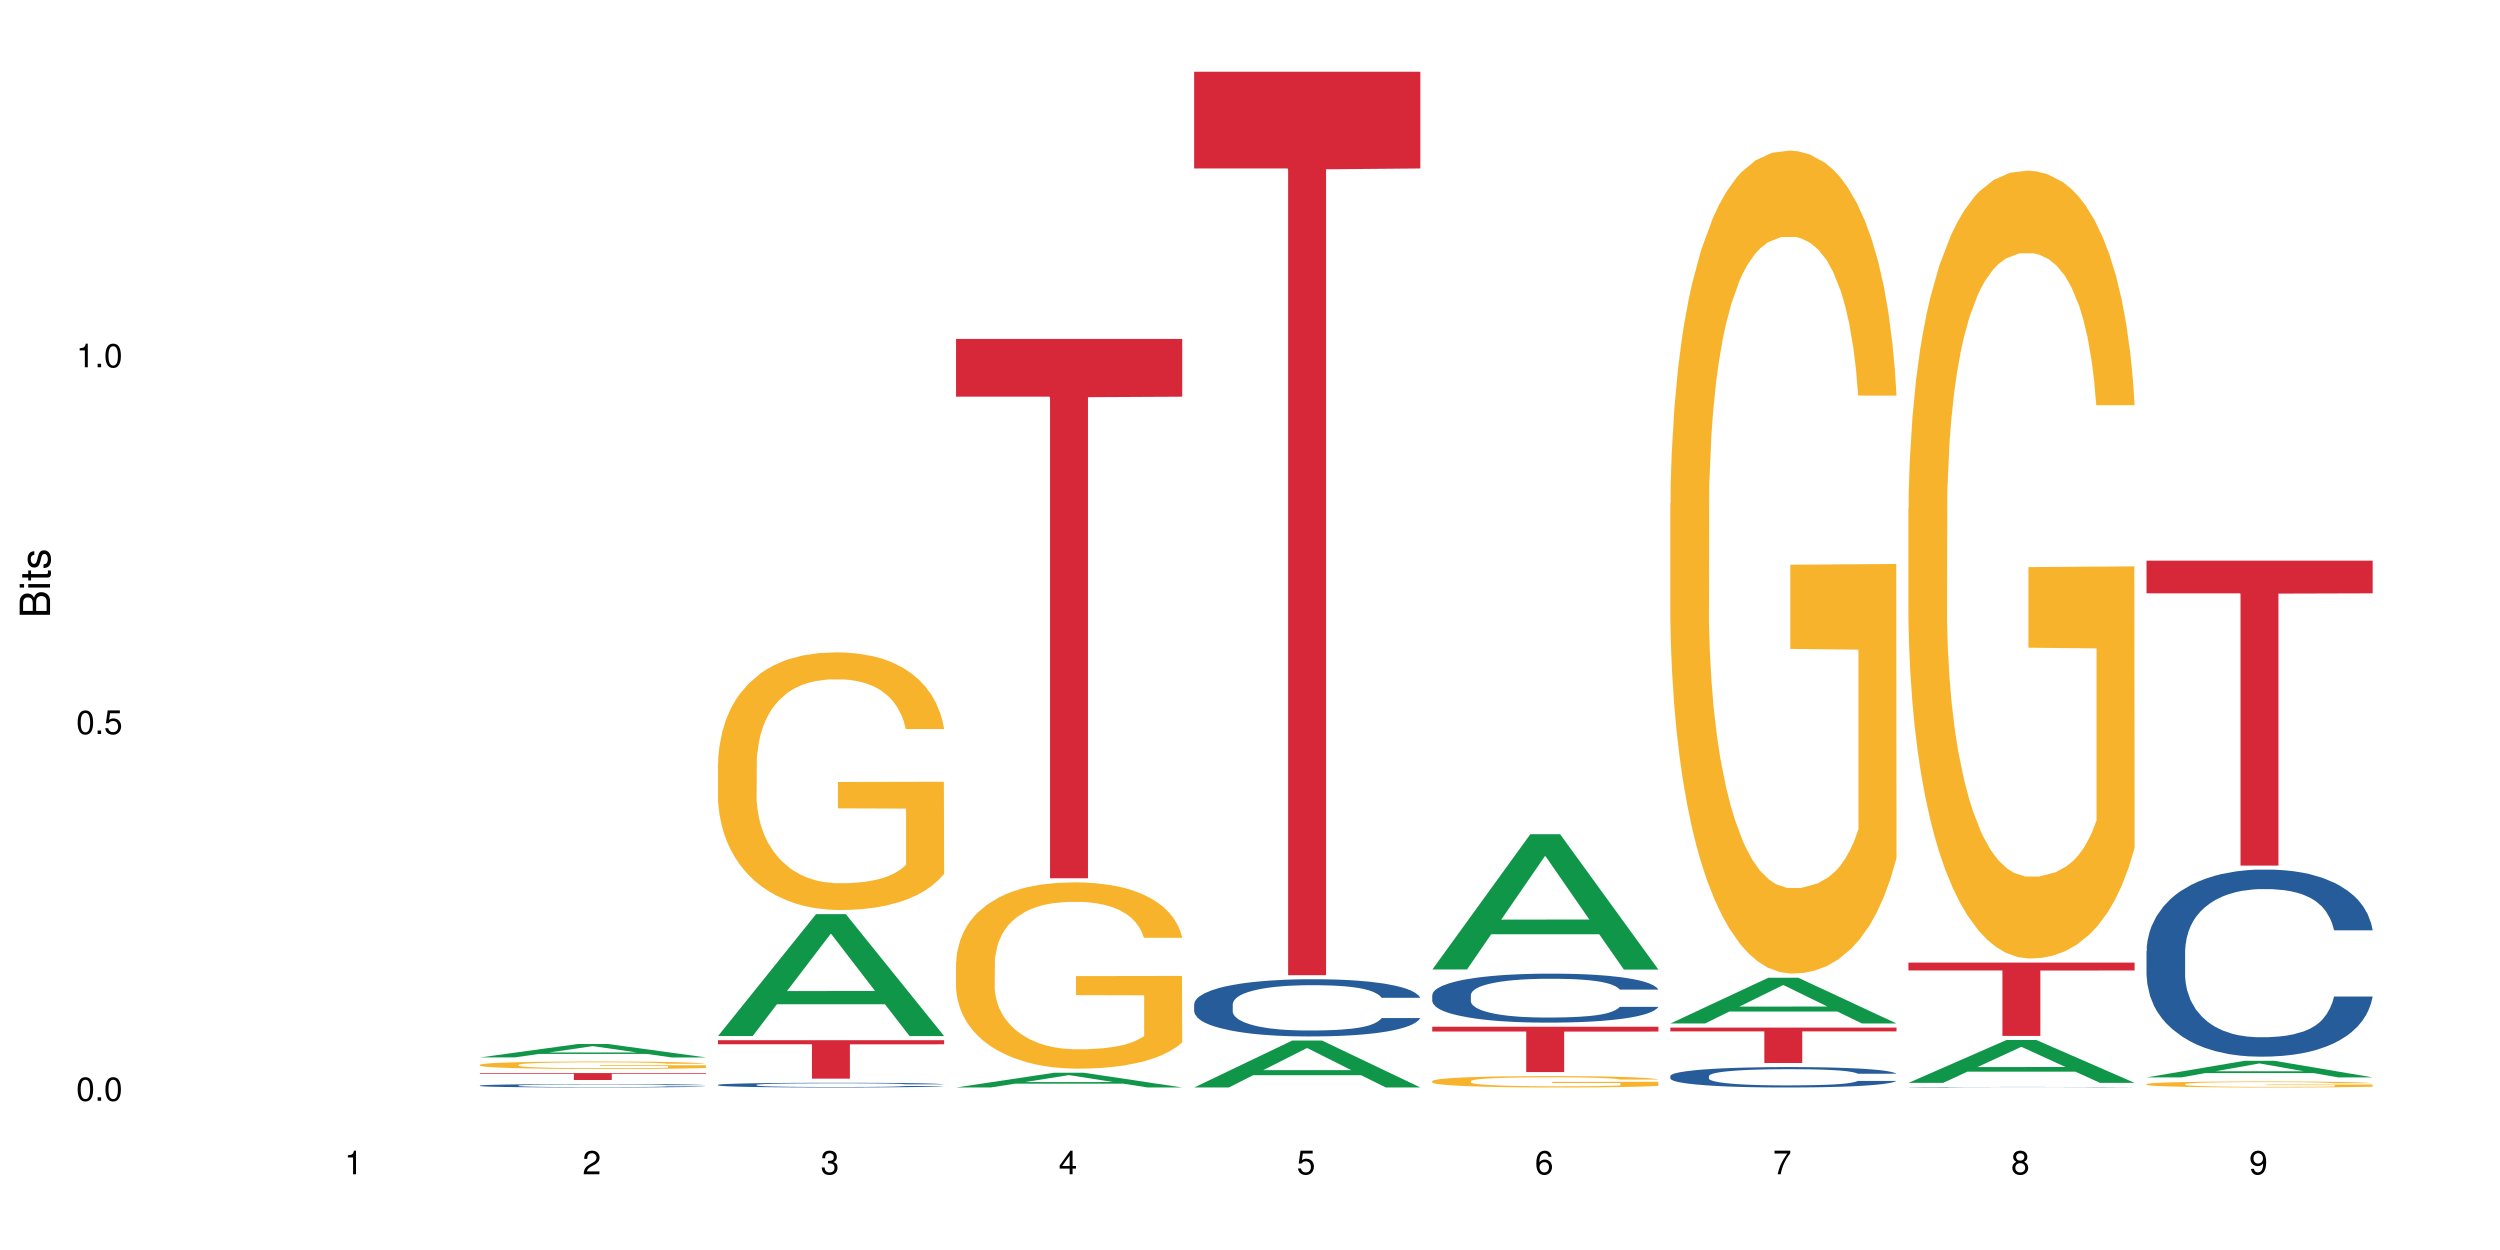 <?xml version="1.0" encoding="UTF-8"?>
<svg xmlns="http://www.w3.org/2000/svg" xmlns:xlink="http://www.w3.org/1999/xlink" width="720pt" height="360pt" viewBox="0 0 720 360" version="1.1">
<defs>
<g>
<symbol overflow="visible" id="glyph0-0">
<path style="stroke:none;" d=""/>
</symbol>
<symbol overflow="visible" id="glyph0-1">
<path style="stroke:none;" d="M 2.641 -6.797 C 2 -6.797 1.422 -6.531 1.078 -6.047 C 0.641 -5.453 0.406 -4.547 0.406 -3.297 C 0.406 -1 1.188 0.219 2.641 0.219 C 4.078 0.219 4.859 -1 4.859 -3.234 C 4.859 -4.562 4.656 -5.438 4.203 -6.047 C 3.844 -6.531 3.281 -6.797 2.641 -6.797 Z M 2.641 -6.047 C 3.547 -6.047 4 -5.125 4 -3.312 C 4 -1.375 3.562 -0.484 2.625 -0.484 C 1.734 -0.484 1.281 -1.422 1.281 -3.281 C 1.281 -5.141 1.734 -6.047 2.641 -6.047 Z M 2.641 -6.047 "/>
</symbol>
<symbol overflow="visible" id="glyph0-2">
<path style="stroke:none;" d="M 1.828 -1 L 0.828 -1 L 0.828 0 L 1.828 0 Z M 1.828 -1 "/>
</symbol>
<symbol overflow="visible" id="glyph0-3">
<path style="stroke:none;" d="M 4.562 -6.797 L 1.062 -6.797 L 0.547 -3.094 L 1.328 -3.094 C 1.719 -3.562 2.047 -3.734 2.578 -3.734 C 3.484 -3.734 4.062 -3.109 4.062 -2.094 C 4.062 -1.125 3.484 -0.531 2.578 -0.531 C 1.828 -0.531 1.375 -0.906 1.188 -1.672 L 0.328 -1.672 C 0.453 -1.109 0.547 -0.844 0.75 -0.594 C 1.125 -0.078 1.828 0.219 2.594 0.219 C 3.969 0.219 4.922 -0.781 4.922 -2.219 C 4.922 -3.562 4.031 -4.484 2.719 -4.484 C 2.25 -4.484 1.859 -4.359 1.469 -4.062 L 1.734 -5.969 L 4.562 -5.969 Z M 4.562 -6.797 "/>
</symbol>
<symbol overflow="visible" id="glyph0-4">
<path style="stroke:none;" d="M 2.484 -4.844 L 2.484 0 L 3.328 0 L 3.328 -6.797 L 2.766 -6.797 C 2.469 -5.75 2.281 -5.609 0.984 -5.453 L 0.984 -4.844 Z M 2.484 -4.844 "/>
</symbol>
<symbol overflow="visible" id="glyph0-5">
<path style="stroke:none;" d="M 4.859 -0.828 L 1.281 -0.828 C 1.359 -1.391 1.672 -1.75 2.5 -2.234 L 3.469 -2.75 C 4.406 -3.266 4.906 -3.969 4.906 -4.812 C 4.906 -5.375 4.672 -5.906 4.266 -6.266 C 3.859 -6.625 3.375 -6.797 2.719 -6.797 C 1.859 -6.797 1.219 -6.5 0.844 -5.922 C 0.609 -5.562 0.5 -5.125 0.484 -4.438 L 1.328 -4.438 C 1.359 -4.906 1.406 -5.188 1.531 -5.406 C 1.75 -5.812 2.188 -6.062 2.703 -6.062 C 3.469 -6.062 4.031 -5.516 4.031 -4.781 C 4.031 -4.25 3.719 -3.797 3.125 -3.438 L 2.234 -2.938 C 0.812 -2.141 0.406 -1.5 0.328 0 L 4.859 0 Z M 4.859 -0.828 "/>
</symbol>
<symbol overflow="visible" id="glyph0-6">
<path style="stroke:none;" d="M 2.125 -3.125 L 2.578 -3.125 C 3.516 -3.125 3.984 -2.703 3.984 -1.891 C 3.984 -1.031 3.469 -0.531 2.578 -0.531 C 1.656 -0.531 1.203 -0.984 1.156 -1.969 L 0.312 -1.969 C 0.344 -1.422 0.438 -1.078 0.609 -0.766 C 0.953 -0.109 1.625 0.219 2.547 0.219 C 3.953 0.219 4.859 -0.609 4.859 -1.906 C 4.859 -2.766 4.516 -3.25 3.703 -3.516 C 4.344 -3.766 4.656 -4.25 4.656 -4.938 C 4.656 -6.109 3.875 -6.797 2.578 -6.797 C 1.203 -6.797 0.484 -6.047 0.453 -4.609 L 1.297 -4.609 C 1.312 -5.016 1.344 -5.25 1.453 -5.453 C 1.641 -5.828 2.062 -6.062 2.594 -6.062 C 3.344 -6.062 3.797 -5.625 3.797 -4.906 C 3.797 -4.422 3.609 -4.141 3.25 -3.984 C 3.016 -3.891 2.719 -3.844 2.125 -3.844 Z M 2.125 -3.125 "/>
</symbol>
<symbol overflow="visible" id="glyph0-7">
<path style="stroke:none;" d="M 3.141 -1.625 L 3.141 0 L 3.984 0 L 3.984 -1.625 L 4.984 -1.625 L 4.984 -2.391 L 3.984 -2.391 L 3.984 -6.797 L 3.359 -6.797 L 0.266 -2.516 L 0.266 -1.625 Z M 3.141 -2.391 L 1 -2.391 L 3.141 -5.359 Z M 3.141 -2.391 "/>
</symbol>
<symbol overflow="visible" id="glyph0-8">
<path style="stroke:none;" d="M 4.781 -5.031 C 4.609 -6.141 3.891 -6.797 2.844 -6.797 C 2.094 -6.797 1.422 -6.438 1.031 -5.828 C 0.609 -5.172 0.406 -4.344 0.406 -3.094 C 0.406 -1.953 0.578 -1.234 0.984 -0.625 C 1.359 -0.078 1.953 0.219 2.703 0.219 C 3.984 0.219 4.922 -0.734 4.922 -2.078 C 4.922 -3.344 4.062 -4.234 2.844 -4.234 C 2.172 -4.234 1.641 -3.969 1.281 -3.469 C 1.281 -5.125 1.828 -6.047 2.797 -6.047 C 3.391 -6.047 3.797 -5.672 3.938 -5.031 Z M 2.734 -3.484 C 3.547 -3.484 4.062 -2.922 4.062 -2 C 4.062 -1.156 3.484 -0.531 2.703 -0.531 C 1.922 -0.531 1.328 -1.188 1.328 -2.047 C 1.328 -2.891 1.906 -3.484 2.734 -3.484 Z M 2.734 -3.484 "/>
</symbol>
<symbol overflow="visible" id="glyph0-9">
<path style="stroke:none;" d="M 4.984 -6.797 L 0.438 -6.797 L 0.438 -5.969 L 4.109 -5.969 C 2.5 -3.656 1.828 -2.234 1.328 0 L 2.219 0 C 2.594 -2.172 3.453 -4.047 4.984 -6.094 Z M 4.984 -6.797 "/>
</symbol>
<symbol overflow="visible" id="glyph0-10">
<path style="stroke:none;" d="M 3.75 -3.578 C 4.453 -4 4.688 -4.344 4.688 -4.984 C 4.688 -6.047 3.844 -6.797 2.641 -6.797 C 1.438 -6.797 0.594 -6.047 0.594 -4.984 C 0.594 -4.359 0.828 -4.016 1.516 -3.578 C 0.734 -3.203 0.359 -2.641 0.359 -1.891 C 0.359 -0.641 1.297 0.219 2.641 0.219 C 3.984 0.219 4.922 -0.641 4.922 -1.875 C 4.922 -2.641 4.531 -3.203 3.75 -3.578 Z M 2.641 -6.047 C 3.359 -6.047 3.812 -5.625 3.812 -4.969 C 3.812 -4.344 3.344 -3.922 2.641 -3.922 C 1.922 -3.922 1.453 -4.344 1.453 -4.984 C 1.453 -5.625 1.922 -6.047 2.641 -6.047 Z M 2.641 -3.203 C 3.484 -3.203 4.062 -2.672 4.062 -1.875 C 4.062 -1.062 3.484 -0.531 2.625 -0.531 C 1.797 -0.531 1.219 -1.078 1.219 -1.875 C 1.219 -2.672 1.797 -3.203 2.641 -3.203 Z M 2.641 -3.203 "/>
</symbol>
<symbol overflow="visible" id="glyph0-11">
<path style="stroke:none;" d="M 0.516 -1.547 C 0.672 -0.438 1.406 0.219 2.438 0.219 C 3.188 0.219 3.859 -0.141 4.266 -0.75 C 4.688 -1.406 4.891 -2.25 4.891 -3.484 C 4.891 -4.625 4.703 -5.359 4.312 -5.953 C 3.938 -6.5 3.344 -6.797 2.594 -6.797 C 1.297 -6.797 0.359 -5.844 0.359 -4.516 C 0.359 -3.25 1.234 -2.344 2.453 -2.344 C 3.094 -2.344 3.562 -2.578 4.016 -3.109 C 4 -1.453 3.469 -0.531 2.5 -0.531 C 1.906 -0.531 1.484 -0.906 1.359 -1.547 Z M 2.578 -6.062 C 3.375 -6.062 3.969 -5.406 3.969 -4.531 C 3.969 -3.688 3.375 -3.094 2.547 -3.094 C 1.734 -3.094 1.234 -3.672 1.234 -4.578 C 1.234 -5.438 1.797 -6.062 2.578 -6.062 Z M 2.578 -6.062 "/>
</symbol>
<symbol overflow="visible" id="glyph1-0">
<path style="stroke:none;" d=""/>
</symbol>
<symbol overflow="visible" id="glyph1-1">
<path style="stroke:none;" d="M 0 -0.953 L 0 -4.891 C 0 -5.719 -0.234 -6.344 -0.734 -6.797 C -1.188 -7.234 -1.812 -7.469 -2.5 -7.469 C -3.547 -7.469 -4.188 -7 -4.625 -5.875 C -4.984 -6.672 -5.641 -7.094 -6.531 -7.094 C -7.156 -7.094 -7.734 -6.859 -8.141 -6.391 C -8.562 -5.938 -8.75 -5.344 -8.75 -4.5 L -8.75 -0.953 Z M -4.984 -2.062 L -7.766 -2.062 L -7.766 -4.219 C -7.766 -4.844 -7.688 -5.203 -7.453 -5.5 C -7.219 -5.812 -6.859 -5.969 -6.375 -5.969 C -5.906 -5.969 -5.531 -5.812 -5.297 -5.5 C -5.062 -5.203 -4.984 -4.844 -4.984 -4.219 Z M -0.984 -2.062 L -4 -2.062 L -4 -4.781 C -4 -5.328 -3.859 -5.688 -3.578 -5.953 C -3.297 -6.219 -2.922 -6.359 -2.484 -6.359 C -2.062 -6.359 -1.688 -6.219 -1.406 -5.953 C -1.109 -5.688 -0.984 -5.328 -0.984 -4.781 Z M -0.984 -2.062 "/>
</symbol>
<symbol overflow="visible" id="glyph1-2">
<path style="stroke:none;" d="M -6.281 -1.797 L -6.281 -0.797 L 0 -0.797 L 0 -1.797 Z M -8.75 -1.797 L -8.75 -0.797 L -7.484 -0.797 L -7.484 -1.797 Z M -8.75 -1.797 "/>
</symbol>
<symbol overflow="visible" id="glyph1-3">
<path style="stroke:none;" d="M -6.281 -3.047 L -6.281 -2.016 L -8.016 -2.016 L -8.016 -1.016 L -6.281 -1.016 L -6.281 -0.172 L -5.469 -0.172 L -5.469 -1.016 L -0.719 -1.016 C -0.078 -1.016 0.281 -1.453 0.281 -2.234 C 0.281 -2.469 0.25 -2.719 0.188 -3.047 L -0.641 -3.047 C -0.609 -2.922 -0.594 -2.766 -0.594 -2.562 C -0.594 -2.141 -0.719 -2.016 -1.156 -2.016 L -5.469 -2.016 L -5.469 -3.047 Z M -6.281 -3.047 "/>
</symbol>
<symbol overflow="visible" id="glyph1-4">
<path style="stroke:none;" d="M -4.531 -5.25 C -5.766 -5.25 -6.469 -4.422 -6.469 -2.969 C -6.469 -1.516 -5.719 -0.562 -4.547 -0.562 C -3.562 -0.562 -3.094 -1.062 -2.734 -2.562 L -2.516 -3.484 C -2.344 -4.188 -2.094 -4.469 -1.625 -4.469 C -1.047 -4.469 -0.641 -3.875 -0.641 -3 C -0.641 -2.453 -0.797 -2 -1.062 -1.75 C -1.25 -1.594 -1.422 -1.531 -1.875 -1.469 L -1.875 -0.406 C -0.422 -0.453 0.281 -1.266 0.281 -2.922 C 0.281 -4.5 -0.5 -5.516 -1.719 -5.516 C -2.656 -5.516 -3.172 -4.984 -3.469 -3.734 L -3.703 -2.766 C -3.891 -1.953 -4.156 -1.609 -4.594 -1.609 C -5.172 -1.609 -5.547 -2.125 -5.547 -2.938 C -5.547 -3.75 -5.203 -4.172 -4.531 -4.203 Z M -4.531 -5.25 "/>
</symbol>
</g>
</defs>
<g id="surface106675">
<rect x="0" y="0" width="720" height="360" style="fill:rgb(100%,100%,100%);fill-opacity:1;stroke:none;"/>
<path style=" stroke:none;fill-rule:nonzero;fill:rgb(6.275%,58.824%,28.235%);fill-opacity:1;" d="M 138.199 304.539 L 138.27 304.539 L 166.457 300.668 L 175.016 300.668 L 203.344 304.543 L 193.391 304.543 L 186.293 303.531 L 155.18 303.531 L 148.223 304.539 L 138.199 304.539 L 158.176 303.113 L 183.438 303.109 L 170.84 301.301 L 170.703 301.297 L 170.562 301.309 L 158.105 303.109 L 158.176 303.113 Z M 138.199 304.539 "/>
<path style=" stroke:none;fill-rule:nonzero;fill:rgb(14.51%,36.078%,60%);fill-opacity:1;" d="M 138.199 312.637 L 138.281 312.637 L 138.281 312.613 L 138.52 312.582 L 139.074 312.539 L 139.629 312.508 L 141.059 312.453 L 143.047 312.402 L 145.113 312.363 L 146.621 312.34 L 147.973 312.32 L 151.07 312.289 L 153.055 312.27 L 155.199 312.254 L 157.82 312.242 L 159.73 312.23 L 164.02 312.219 L 167.195 312.211 L 169.66 312.207 L 174.98 312.207 L 178.16 312.211 L 180.465 312.215 L 183.004 312.223 L 185.148 312.23 L 188.883 312.25 L 192.219 312.277 L 193.73 312.289 L 196.113 312.32 L 197.941 312.348 L 199.211 312.371 L 200.641 312.402 L 201.914 312.445 L 202.867 312.488 L 203.344 312.527 L 192.219 312.527 L 191.664 312.492 L 191.027 312.465 L 189.836 312.426 L 188.645 312.402 L 186.977 312.375 L 185.469 312.359 L 183.402 312.34 L 181.574 312.328 L 179.668 312.32 L 177.84 312.316 L 174.348 312.312 L 168.785 312.312 L 165.688 312.32 L 164.02 312.324 L 161.637 312.34 L 159.969 312.352 L 157.98 312.367 L 156.629 312.383 L 154.961 312.406 L 153.77 312.43 L 152.422 312.457 L 151.625 312.48 L 150.91 312.508 L 150.273 312.535 L 149.797 312.566 L 149.48 312.602 L 149.32 312.633 L 149.32 312.773 L 149.48 312.805 L 149.879 312.844 L 150.91 312.898 L 152.422 312.945 L 154.168 312.984 L 155.836 313.012 L 156.789 313.023 L 158.059 313.039 L 160.047 313.059 L 162.906 313.074 L 164.574 313.082 L 167.117 313.09 L 169.738 313.094 L 173.234 313.094 L 176.332 313.09 L 178.398 313.086 L 180.543 313.078 L 183.48 313.062 L 185.309 313.047 L 186.898 313.031 L 188.09 313.012 L 188.883 313 L 190.074 312.973 L 191.027 312.941 L 191.742 312.91 L 192.219 312.879 L 203.344 312.879 L 202.867 312.914 L 202.152 312.949 L 201.438 312.977 L 200.324 313.008 L 199.051 313.035 L 197.227 313.066 L 195.715 313.086 L 193.73 313.109 L 191.902 313.129 L 189.918 313.141 L 186.977 313.16 L 185.07 313.168 L 183.004 313.18 L 180.543 313.184 L 177.445 313.191 L 174.109 313.195 L 167.672 313.195 L 165.211 313.191 L 161.953 313.184 L 157.902 313.168 L 154.961 313.148 L 152.66 313.133 L 150.672 313.113 L 148.449 313.09 L 145.59 313.051 L 143.84 313.02 L 142.648 312.992 L 141.297 312.957 L 140.344 312.926 L 139.234 312.875 L 138.438 312.812 L 138.199 312.762 Z M 138.199 312.637 "/>
<path style=" stroke:none;fill-rule:nonzero;fill:rgb(96.863%,70.196%,16.863%);fill-opacity:1;" d="M 138.199 306.641 L 138.281 306.641 L 138.281 306.602 L 138.598 306.512 L 139.391 306.391 L 140.426 306.289 L 141.535 306.211 L 142.25 306.168 L 143.441 306.109 L 144.477 306.066 L 147.098 305.98 L 150.434 305.895 L 152.262 305.859 L 154.328 305.828 L 157.266 305.789 L 158.617 305.777 L 162.746 305.746 L 167.434 305.727 L 172.598 305.719 L 174.98 305.723 L 178.238 305.73 L 182.688 305.75 L 185.23 305.77 L 187.215 305.789 L 189.281 305.816 L 191.824 305.855 L 194.207 305.902 L 196.113 305.949 L 198.02 306.008 L 199.609 306.07 L 200.957 306.141 L 202.152 306.223 L 202.867 306.293 L 203.344 306.359 L 192.301 306.359 L 191.664 306.293 L 190.949 306.238 L 189.758 306.172 L 188.566 306.125 L 187.375 306.09 L 185.148 306.039 L 183.242 306.008 L 180.859 305.98 L 178.555 305.961 L 175.934 305.949 L 174.348 305.945 L 170.137 305.945 L 166.324 305.961 L 164.098 305.977 L 162.508 305.992 L 160.285 306.02 L 158.934 306.043 L 158.141 306.059 L 155.758 306.121 L 154.168 306.176 L 153.293 306.211 L 152.184 306.273 L 151.387 306.324 L 150.512 306.402 L 150.035 306.461 L 149.402 306.598 L 149.32 306.949 L 149.559 307.023 L 150.035 307.105 L 150.672 307.176 L 151.625 307.25 L 152.578 307.309 L 154.246 307.383 L 155.676 307.434 L 156.789 307.469 L 158.934 307.52 L 159.809 307.539 L 161.875 307.574 L 164.02 307.602 L 166.641 307.625 L 168.625 307.637 L 171.805 307.648 L 175.855 307.648 L 180.621 307.637 L 183.641 307.621 L 185.707 307.605 L 187.059 307.59 L 188.727 307.57 L 189.918 307.547 L 191.027 307.527 L 192.379 307.492 L 192.379 307.023 L 172.758 307.023 L 172.758 306.801 L 203.262 306.801 L 203.344 307.57 L 201.676 307.621 L 199.609 307.672 L 197.621 307.711 L 195.559 307.746 L 192.617 307.781 L 190.234 307.805 L 186.578 307.832 L 183.242 307.852 L 179.746 307.863 L 176.648 307.867 L 172.996 307.871 L 169.738 307.867 L 166.242 307.855 L 163.461 307.84 L 160.922 307.82 L 158.379 307.793 L 155.199 307.754 L 153.137 307.719 L 150.988 307.68 L 148.844 307.629 L 146.938 307.578 L 145.668 307.535 L 144.398 307.488 L 143.047 307.43 L 141.773 307.363 L 140.82 307.301 L 139.949 307.23 L 139.312 307.168 L 138.676 307.078 L 138.359 307.008 L 138.199 306.949 Z M 138.199 306.641 "/>
<path style=" stroke:none;fill-rule:nonzero;fill:rgb(83.922%,15.686%,22.353%);fill-opacity:1;" d="M 138.199 309.047 L 203.344 309.047 L 203.344 309.258 L 176.191 309.262 L 176.191 311.031 L 165.27 311.031 L 165.27 309.262 L 165.113 309.258 L 138.199 309.258 Z M 138.199 309.047 "/>
<path style=" stroke:none;fill-rule:nonzero;fill:rgb(6.275%,58.824%,28.235%);fill-opacity:1;" d="M 206.77 298.363 L 206.84 298.328 L 235.027 263.266 L 243.586 263.266 L 271.914 298.395 L 261.961 298.395 L 254.863 289.227 L 223.754 289.227 L 216.793 298.363 L 206.77 298.363 L 226.746 285.434 L 252.008 285.398 L 239.41 269.004 L 239.273 268.973 L 239.133 269.07 L 226.676 285.398 L 226.746 285.434 Z M 206.77 298.363 "/>
<path style=" stroke:none;fill-rule:nonzero;fill:rgb(14.51%,36.078%,60%);fill-opacity:1;" d="M 206.77 312.43 L 206.852 312.43 L 206.852 312.398 L 207.09 312.352 L 207.645 312.293 L 208.199 312.25 L 209.629 312.18 L 211.617 312.109 L 213.684 312.055 L 215.191 312.023 L 216.543 311.996 L 219.641 311.949 L 221.625 311.926 L 223.77 311.906 L 226.395 311.887 L 228.301 311.871 L 232.59 311.852 L 235.766 311.844 L 238.23 311.84 L 243.551 311.84 L 246.73 311.844 L 249.035 311.852 L 251.574 311.863 L 253.723 311.871 L 257.453 311.898 L 260.793 311.934 L 262.301 311.953 L 264.684 311.992 L 266.512 312.031 L 267.781 312.062 L 269.211 312.109 L 270.484 312.164 L 271.438 312.227 L 271.914 312.281 L 260.793 312.281 L 260.234 312.23 L 259.598 312.191 L 258.406 312.141 L 257.215 312.105 L 255.547 312.07 L 254.039 312.047 L 251.973 312.023 L 250.145 312.008 L 248.238 311.996 L 246.414 311.988 L 242.918 311.98 L 238.863 311.98 L 237.355 311.984 L 234.258 311.996 L 232.59 312.004 L 230.207 312.02 L 228.539 312.035 L 226.551 312.062 L 225.203 312.082 L 223.531 312.113 L 222.34 312.145 L 220.992 312.184 L 220.195 312.215 L 219.48 312.25 L 218.848 312.289 L 218.371 312.332 L 218.051 312.379 L 217.891 312.426 L 217.891 312.617 L 218.051 312.66 L 218.449 312.711 L 219.48 312.789 L 220.992 312.855 L 222.738 312.906 L 224.406 312.941 L 225.359 312.961 L 226.633 312.98 L 228.617 313.004 L 231.477 313.031 L 233.145 313.039 L 235.688 313.051 L 238.309 313.055 L 241.805 313.055 L 244.902 313.051 L 246.969 313.043 L 249.113 313.035 L 252.051 313.012 L 253.879 312.992 L 255.469 312.969 L 256.66 312.945 L 257.453 312.926 L 258.645 312.887 L 259.598 312.844 L 260.312 312.801 L 260.793 312.762 L 271.914 312.762 L 271.438 312.809 L 270.723 312.859 L 270.008 312.895 L 268.895 312.938 L 267.621 312.977 L 265.797 313.02 L 264.285 313.047 L 262.301 313.078 L 260.473 313.102 L 258.488 313.121 L 255.547 313.148 L 253.641 313.16 L 251.574 313.172 L 249.113 313.18 L 246.016 313.191 L 242.68 313.195 L 239.582 313.195 L 236.242 313.191 L 233.781 313.188 L 230.523 313.176 L 226.473 313.156 L 223.531 313.133 L 221.23 313.109 L 219.242 313.082 L 217.02 313.051 L 214.16 312.996 L 212.41 312.953 L 211.219 312.918 L 209.867 312.871 L 208.914 312.828 L 207.805 312.758 L 207.008 312.668 L 206.77 312.602 Z M 206.77 312.43 "/>
<path style=" stroke:none;fill-rule:nonzero;fill:rgb(96.863%,70.196%,16.863%);fill-opacity:1;" d="M 206.77 219.66 L 206.852 219.594 L 206.852 218.238 L 207.168 215.188 L 207.961 210.984 L 208.996 207.527 L 210.105 204.816 L 210.82 203.395 L 212.016 201.359 L 213.047 199.867 L 215.668 196.82 L 219.004 193.973 L 220.832 192.75 L 222.898 191.598 L 225.836 190.312 L 227.188 189.836 L 231.316 188.754 L 236.004 188.074 L 241.168 187.871 L 243.551 187.938 L 246.809 188.211 L 251.258 188.957 L 253.801 189.633 L 255.785 190.312 L 257.852 191.191 L 260.395 192.547 L 262.777 194.176 L 264.684 195.801 L 266.59 197.836 L 268.18 200.004 L 269.531 202.375 L 270.723 205.223 L 271.438 207.594 L 271.914 209.969 L 260.871 209.969 L 260.234 207.594 L 259.52 205.766 L 258.328 203.527 L 257.137 201.902 L 255.945 200.613 L 253.723 198.852 L 251.812 197.766 L 249.43 196.82 L 247.129 196.207 L 244.504 195.801 L 242.918 195.668 L 238.707 195.668 L 234.895 196.141 L 232.668 196.684 L 231.078 197.227 L 228.855 198.242 L 227.504 199.055 L 226.711 199.598 L 224.328 201.699 L 222.738 203.598 L 221.863 204.883 L 220.754 206.918 L 219.957 208.746 L 219.086 211.457 L 218.609 213.492 L 217.973 218.102 L 217.891 230.301 L 218.133 232.879 L 218.609 235.656 L 219.242 238.098 L 220.195 240.672 L 221.148 242.637 L 222.816 245.281 L 224.246 247.043 L 225.359 248.195 L 227.504 250.023 L 228.379 250.637 L 230.445 251.855 L 232.59 252.805 L 235.211 253.617 L 237.195 254.023 L 240.375 254.363 L 244.426 254.363 L 249.191 253.957 L 252.211 253.414 L 254.277 252.871 L 255.629 252.398 L 257.297 251.652 L 258.488 250.973 L 259.598 250.23 L 260.949 249.078 L 260.949 232.879 L 241.328 232.809 L 241.328 225.219 L 271.832 225.148 L 271.914 251.652 L 270.246 253.48 L 268.18 255.246 L 266.191 256.602 L 264.129 257.754 L 261.188 259.039 L 258.805 259.852 L 255.152 260.801 L 251.812 261.414 L 248.32 261.82 L 245.219 262.023 L 241.566 262.09 L 238.309 261.953 L 234.812 261.547 L 232.031 261.004 L 229.492 260.328 L 226.949 259.445 L 223.77 258.023 L 221.707 256.871 L 219.562 255.449 L 217.414 253.754 L 215.508 251.922 L 214.238 250.5 L 212.969 248.875 L 211.617 246.84 L 210.344 244.535 L 209.391 242.434 L 208.52 240.062 L 207.883 237.824 L 207.246 234.773 L 206.93 232.336 L 206.77 230.234 Z M 206.77 219.66 "/>
<path style=" stroke:none;fill-rule:nonzero;fill:rgb(83.922%,15.686%,22.353%);fill-opacity:1;" d="M 206.77 299.57 L 271.914 299.57 L 271.914 300.758 L 244.766 300.77 L 244.766 310.664 L 233.84 310.664 L 233.84 300.777 L 233.684 300.758 L 206.77 300.758 Z M 206.77 299.57 "/>
<path style=" stroke:none;fill-rule:nonzero;fill:rgb(6.275%,58.824%,28.235%);fill-opacity:1;" d="M 275.34 313.191 L 275.41 313.188 L 303.598 308.953 L 312.156 308.953 L 340.484 313.195 L 330.531 313.195 L 323.434 312.09 L 292.324 312.09 L 285.363 313.191 L 275.34 313.191 L 295.316 311.629 L 320.578 311.625 L 307.98 309.645 L 307.844 309.641 L 307.703 309.652 L 295.246 311.625 L 295.316 311.629 Z M 275.34 313.191 "/>
<path style=" stroke:none;fill-rule:nonzero;fill:rgb(96.863%,70.196%,16.863%);fill-opacity:1;" d="M 275.34 277.098 L 275.422 277.051 L 275.422 276.07 L 275.738 273.863 L 276.531 270.824 L 277.566 268.324 L 278.68 266.367 L 279.395 265.336 L 280.586 263.867 L 281.617 262.789 L 284.238 260.582 L 287.574 258.523 L 289.402 257.641 L 291.469 256.809 L 294.406 255.879 L 295.758 255.535 L 299.891 254.75 L 304.574 254.262 L 309.738 254.113 L 312.121 254.164 L 315.379 254.359 L 319.828 254.898 L 322.371 255.387 L 324.355 255.879 L 326.422 256.516 L 328.965 257.496 L 331.348 258.672 L 333.254 259.848 L 335.16 261.316 L 336.75 262.887 L 338.102 264.602 L 339.293 266.66 L 340.008 268.375 L 340.484 270.09 L 329.441 270.09 L 328.805 268.375 L 328.09 267.051 L 326.898 265.434 L 325.707 264.258 L 324.516 263.328 L 322.293 262.055 L 320.387 261.27 L 318 260.582 L 315.699 260.141 L 313.078 259.848 L 311.488 259.75 L 307.277 259.75 L 303.465 260.094 L 301.238 260.484 L 299.652 260.875 L 297.426 261.613 L 296.074 262.199 L 295.281 262.594 L 292.898 264.113 L 291.309 265.484 L 290.434 266.414 L 289.324 267.887 L 288.527 269.207 L 287.656 271.168 L 287.18 272.637 L 286.543 275.973 L 286.465 284.793 L 286.703 286.656 L 287.18 288.664 L 287.812 290.43 L 288.766 292.289 L 289.719 293.711 L 291.387 295.625 L 292.82 296.898 L 293.93 297.73 L 296.074 299.055 L 296.949 299.496 L 299.016 300.375 L 301.16 301.062 L 303.781 301.652 L 305.766 301.945 L 308.945 302.191 L 312.996 302.191 L 317.762 301.895 L 320.781 301.504 L 322.848 301.113 L 324.199 300.77 L 325.867 300.23 L 327.059 299.738 L 328.172 299.199 L 329.52 298.367 L 329.52 286.656 L 309.898 286.605 L 309.898 281.117 L 340.402 281.066 L 340.484 300.23 L 338.816 301.555 L 336.75 302.828 L 334.766 303.809 L 332.699 304.641 L 329.758 305.57 L 327.375 306.16 L 323.723 306.848 L 320.387 307.285 L 316.891 307.582 L 313.793 307.727 L 310.137 307.777 L 306.879 307.68 L 303.383 307.387 L 300.605 306.992 L 298.062 306.504 L 295.52 305.867 L 292.344 304.836 L 290.277 304.004 L 288.133 302.973 L 285.988 301.75 L 284.078 300.426 L 282.809 299.398 L 281.539 298.219 L 280.188 296.75 L 278.918 295.086 L 277.965 293.566 L 277.09 291.848 L 276.453 290.23 L 275.816 288.027 L 275.5 286.262 L 275.34 284.742 Z M 275.34 277.098 "/>
<path style=" stroke:none;fill-rule:nonzero;fill:rgb(83.922%,15.686%,22.353%);fill-opacity:1;" d="M 275.34 97.621 L 340.484 97.621 L 340.484 114.246 L 313.336 114.391 L 313.336 252.938 L 302.41 252.938 L 302.41 114.535 L 302.254 114.246 L 275.34 114.246 Z M 275.34 97.621 "/>
<path style=" stroke:none;fill-rule:nonzero;fill:rgb(6.275%,58.824%,28.235%);fill-opacity:1;" d="M 343.914 313.184 L 343.98 313.172 L 372.168 299.672 L 380.73 299.672 L 409.055 313.195 L 399.102 313.195 L 392.004 309.664 L 360.895 309.664 L 353.934 313.184 L 343.914 313.184 L 363.887 308.203 L 389.148 308.191 L 376.555 301.879 L 376.414 301.867 L 376.273 301.906 L 363.816 308.191 L 363.887 308.203 Z M 343.914 313.184 "/>
<path style=" stroke:none;fill-rule:nonzero;fill:rgb(14.51%,36.078%,60%);fill-opacity:1;" d="M 343.914 289.195 L 343.992 289.18 L 343.992 288.816 L 344.23 288.246 L 344.785 287.523 L 345.344 287.027 L 346.773 286.141 L 348.758 285.281 L 350.824 284.621 L 352.332 284.227 L 353.684 283.926 L 356.781 283.371 L 358.77 283.086 L 360.914 282.828 L 363.535 282.574 L 365.441 282.422 L 369.73 282.18 L 372.91 282.074 L 375.371 282.031 L 380.695 282.031 L 383.871 282.09 L 386.176 282.164 L 388.719 282.285 L 390.863 282.422 L 394.598 282.754 L 397.934 283.176 L 399.441 283.414 L 401.824 283.883 L 403.652 284.332 L 404.922 284.723 L 406.352 285.281 L 407.625 285.957 L 408.578 286.727 L 409.055 287.375 L 397.934 287.375 L 397.375 286.77 L 396.742 286.305 L 395.551 285.688 L 394.359 285.25 L 392.688 284.816 L 391.18 284.527 L 389.113 284.242 L 387.289 284.062 L 385.379 283.926 L 383.555 283.836 L 380.059 283.746 L 376.008 283.746 L 374.496 283.777 L 371.398 283.898 L 369.73 284.004 L 367.348 284.211 L 365.68 284.41 L 363.691 284.711 L 362.344 284.965 L 360.676 285.355 L 359.484 285.703 L 358.133 286.199 L 357.336 286.574 L 356.621 286.996 L 355.988 287.492 L 355.512 288.02 L 355.191 288.578 L 355.035 289.121 L 355.035 291.453 L 355.191 291.992 L 355.59 292.625 L 356.621 293.543 L 358.133 294.34 L 359.879 294.973 L 361.547 295.426 L 362.5 295.637 L 363.773 295.875 L 365.758 296.18 L 368.617 296.48 L 370.285 296.598 L 372.828 296.719 L 375.449 296.781 L 378.945 296.781 L 382.043 296.719 L 384.109 296.645 L 386.254 296.523 L 389.195 296.27 L 391.02 296.027 L 392.609 295.742 L 393.801 295.457 L 394.598 295.215 L 395.789 294.75 L 396.742 294.238 L 397.457 293.711 L 397.934 293.199 L 409.055 293.199 L 408.578 293.801 L 407.863 294.387 L 407.148 294.824 L 406.035 295.352 L 404.766 295.816 L 402.938 296.344 L 401.43 296.691 L 399.441 297.066 L 397.613 297.352 L 395.629 297.609 L 392.688 297.91 L 390.781 298.059 L 388.719 298.195 L 386.254 298.316 L 383.156 298.422 L 379.82 298.48 L 376.723 298.496 L 373.387 298.465 L 370.922 298.406 L 367.664 298.27 L 363.613 298 L 360.676 297.715 L 358.371 297.426 L 356.383 297.125 L 354.16 296.719 L 351.301 296.059 L 349.551 295.547 L 348.359 295.125 L 347.012 294.539 L 346.059 294.012 L 344.945 293.168 L 344.152 292.098 L 343.914 291.273 Z M 343.914 289.195 "/>
<path style=" stroke:none;fill-rule:nonzero;fill:rgb(83.922%,15.686%,22.353%);fill-opacity:1;" d="M 343.914 20.664 L 409.055 20.664 L 409.055 48.516 L 381.906 48.758 L 381.906 280.855 L 370.98 280.855 L 370.98 49.004 L 370.824 48.516 L 343.914 48.516 Z M 343.914 20.664 "/>
<path style=" stroke:none;fill-rule:nonzero;fill:rgb(6.275%,58.824%,28.235%);fill-opacity:1;" d="M 412.484 279.211 L 412.551 279.172 L 440.738 240.246 L 449.301 240.246 L 477.625 279.246 L 467.672 279.246 L 460.574 269.066 L 429.465 269.066 L 422.504 279.211 L 412.484 279.211 L 432.457 264.855 L 457.719 264.816 L 445.125 246.617 L 444.984 246.578 L 444.844 246.691 L 432.387 264.816 L 432.457 264.855 Z M 412.484 279.211 "/>
<path style=" stroke:none;fill-rule:nonzero;fill:rgb(14.51%,36.078%,60%);fill-opacity:1;" d="M 412.484 286.555 L 412.562 286.539 L 412.562 286.23 L 412.801 285.742 L 413.355 285.125 L 413.914 284.699 L 415.344 283.938 L 417.328 283.203 L 419.395 282.637 L 420.902 282.301 L 422.254 282.043 L 425.352 281.566 L 427.34 281.324 L 429.484 281.105 L 432.105 280.883 L 434.012 280.754 L 438.301 280.551 L 441.48 280.461 L 443.941 280.422 L 449.266 280.422 L 452.441 280.473 L 454.746 280.535 L 457.289 280.641 L 459.434 280.754 L 463.168 281.039 L 466.504 281.398 L 468.012 281.605 L 470.395 282.004 L 472.223 282.391 L 473.492 282.727 L 474.926 283.203 L 476.195 283.785 L 477.148 284.441 L 477.625 284.996 L 466.504 284.996 L 465.945 284.48 L 465.312 284.078 L 464.121 283.551 L 462.93 283.18 L 461.262 282.805 L 459.75 282.559 L 457.684 282.316 L 455.859 282.16 L 453.953 282.043 L 452.125 281.969 L 448.629 281.891 L 444.578 281.891 L 443.066 281.914 L 439.969 282.02 L 438.301 282.109 L 435.918 282.289 L 434.25 282.457 L 432.266 282.715 L 430.914 282.934 L 429.246 283.27 L 428.055 283.566 L 426.703 283.988 L 425.91 284.312 L 425.195 284.672 L 424.559 285.098 L 424.082 285.547 L 423.762 286.023 L 423.605 286.488 L 423.605 288.484 L 423.762 288.949 L 424.16 289.492 L 425.195 290.277 L 426.703 290.961 L 428.449 291.5 L 430.117 291.887 L 431.07 292.066 L 432.344 292.273 L 434.328 292.531 L 437.188 292.789 L 438.859 292.891 L 441.398 292.996 L 444.02 293.047 L 447.516 293.047 L 450.613 292.996 L 452.68 292.93 L 454.824 292.828 L 457.766 292.609 L 459.59 292.402 L 461.18 292.156 L 462.371 291.914 L 463.168 291.707 L 464.359 291.309 L 465.312 290.871 L 466.027 290.418 L 466.504 289.98 L 477.625 289.98 L 477.148 290.496 L 476.434 291 L 475.719 291.371 L 474.605 291.824 L 473.336 292.223 L 471.508 292.672 L 470 292.969 L 468.012 293.293 L 466.184 293.535 L 464.199 293.754 L 461.262 294.012 L 459.352 294.141 L 457.289 294.258 L 454.824 294.363 L 451.727 294.453 L 448.391 294.504 L 445.293 294.516 L 441.957 294.488 L 439.492 294.438 L 436.234 294.324 L 432.184 294.09 L 429.246 293.848 L 426.941 293.602 L 424.957 293.344 L 422.73 292.996 L 419.871 292.43 L 418.125 291.992 L 416.93 291.629 L 415.582 291.129 L 414.629 290.676 L 413.516 289.953 L 412.723 289.039 L 412.484 288.332 Z M 412.484 286.555 "/>
<path style=" stroke:none;fill-rule:nonzero;fill:rgb(96.863%,70.196%,16.863%);fill-opacity:1;" d="M 412.484 311.324 L 412.562 311.32 L 412.562 311.262 L 412.879 311.129 L 413.676 310.941 L 414.707 310.789 L 415.82 310.672 L 416.535 310.609 L 417.727 310.52 L 418.758 310.453 L 421.379 310.316 L 424.719 310.191 L 426.543 310.137 L 428.609 310.086 L 431.547 310.031 L 432.898 310.008 L 437.031 309.961 L 441.719 309.934 L 446.883 309.922 L 449.266 309.926 L 452.52 309.938 L 456.969 309.973 L 459.512 310 L 461.5 310.031 L 463.562 310.07 L 466.105 310.129 L 468.488 310.199 L 470.395 310.273 L 472.301 310.363 L 473.891 310.457 L 475.242 310.562 L 476.434 310.688 L 477.148 310.793 L 477.625 310.898 L 466.582 310.898 L 465.945 310.793 L 465.23 310.711 L 464.039 310.613 L 462.848 310.543 L 461.656 310.484 L 459.434 310.406 L 457.527 310.359 L 455.145 310.316 L 452.84 310.289 L 450.219 310.273 L 448.629 310.266 L 444.418 310.266 L 440.605 310.289 L 438.379 310.312 L 436.793 310.336 L 434.566 310.379 L 433.219 310.418 L 432.422 310.441 L 430.039 310.531 L 428.449 310.617 L 427.578 310.672 L 426.465 310.762 L 425.672 310.844 L 424.797 310.965 L 424.32 311.055 L 423.684 311.258 L 423.605 311.793 L 423.844 311.906 L 424.32 312.031 L 424.957 312.137 L 425.91 312.25 L 426.863 312.34 L 428.531 312.453 L 429.961 312.531 L 431.07 312.582 L 433.219 312.664 L 434.09 312.691 L 436.156 312.746 L 438.301 312.785 L 440.922 312.82 L 442.91 312.84 L 446.086 312.855 L 450.137 312.855 L 454.906 312.836 L 457.922 312.812 L 459.988 312.789 L 461.34 312.77 L 463.008 312.734 L 464.199 312.707 L 465.312 312.672 L 466.66 312.621 L 466.66 311.906 L 447.039 311.906 L 447.039 311.57 L 477.547 311.566 L 477.625 312.734 L 475.957 312.816 L 473.891 312.895 L 471.906 312.953 L 469.84 313.004 L 466.898 313.062 L 464.516 313.098 L 460.863 313.141 L 457.527 313.164 L 454.031 313.184 L 450.934 313.191 L 447.277 313.195 L 444.02 313.191 L 440.527 313.172 L 437.746 313.148 L 435.203 313.117 L 432.66 313.078 L 429.484 313.016 L 427.418 312.965 L 425.273 312.902 L 423.129 312.828 L 421.223 312.746 L 419.949 312.684 L 418.68 312.613 L 417.328 312.523 L 416.059 312.422 L 415.105 312.328 L 414.23 312.223 L 413.594 312.125 L 412.961 311.992 L 412.641 311.883 L 412.484 311.793 Z M 412.484 311.324 "/>
<path style=" stroke:none;fill-rule:nonzero;fill:rgb(83.922%,15.686%,22.353%);fill-opacity:1;" d="M 412.484 295.691 L 477.625 295.691 L 477.625 297.09 L 450.477 297.102 L 450.477 308.75 L 439.555 308.75 L 439.555 297.113 L 439.395 297.09 L 412.484 297.09 Z M 412.484 295.691 "/>
<path style=" stroke:none;fill-rule:nonzero;fill:rgb(6.275%,58.824%,28.235%);fill-opacity:1;" d="M 481.055 294.754 L 481.125 294.742 L 509.309 281.578 L 517.871 281.578 L 546.195 294.766 L 536.242 294.766 L 529.145 291.324 L 498.035 291.324 L 491.074 294.754 L 481.055 294.754 L 501.027 289.898 L 526.293 289.887 L 513.695 283.734 L 513.555 283.723 L 513.414 283.758 L 500.957 289.887 L 501.027 289.898 Z M 481.055 294.754 "/>
<path style=" stroke:none;fill-rule:nonzero;fill:rgb(14.51%,36.078%,60%);fill-opacity:1;" d="M 481.055 309.879 L 481.133 309.875 L 481.133 309.746 L 481.371 309.539 L 481.926 309.285 L 482.484 309.105 L 483.914 308.789 L 485.898 308.484 L 487.965 308.246 L 489.473 308.109 L 490.824 308 L 493.922 307.801 L 495.91 307.699 L 498.055 307.609 L 500.676 307.52 L 502.582 307.465 L 506.871 307.379 L 510.051 307.34 L 512.512 307.324 L 517.836 307.324 L 521.012 307.348 L 523.316 307.371 L 525.859 307.414 L 528.004 307.465 L 531.738 307.582 L 535.074 307.73 L 536.582 307.816 L 538.965 307.984 L 540.793 308.145 L 542.066 308.285 L 543.496 308.484 L 544.766 308.727 L 545.719 309 L 546.195 309.23 L 535.074 309.23 L 534.52 309.016 L 533.883 308.848 L 532.691 308.629 L 531.5 308.473 L 529.832 308.316 L 528.32 308.215 L 526.254 308.113 L 524.43 308.051 L 522.523 308 L 520.695 307.969 L 517.199 307.938 L 513.148 307.938 L 511.637 307.945 L 508.539 307.988 L 506.871 308.027 L 504.488 308.102 L 502.82 308.172 L 500.836 308.281 L 499.484 308.371 L 497.816 308.512 L 496.625 308.633 L 495.273 308.812 L 494.48 308.945 L 493.766 309.094 L 493.129 309.273 L 492.652 309.461 L 492.336 309.66 L 492.176 309.852 L 492.176 310.684 L 492.336 310.879 L 492.73 311.102 L 493.766 311.43 L 495.273 311.715 L 497.02 311.941 L 498.691 312.102 L 499.645 312.176 L 500.914 312.262 L 502.898 312.371 L 505.762 312.477 L 507.43 312.52 L 509.969 312.562 L 512.594 312.586 L 516.086 312.586 L 519.184 312.562 L 521.25 312.535 L 523.395 312.492 L 526.336 312.402 L 528.164 312.316 L 529.75 312.215 L 530.941 312.113 L 531.738 312.027 L 532.93 311.859 L 533.883 311.676 L 534.598 311.488 L 535.074 311.309 L 546.195 311.309 L 545.719 311.52 L 545.004 311.73 L 544.289 311.887 L 543.176 312.074 L 541.906 312.242 L 540.078 312.43 L 538.57 312.551 L 536.582 312.688 L 534.758 312.789 L 532.77 312.879 L 529.832 312.988 L 527.926 313.039 L 525.859 313.09 L 523.395 313.133 L 520.297 313.168 L 516.961 313.191 L 513.863 313.195 L 510.527 313.184 L 508.062 313.164 L 504.805 313.117 L 500.754 313.02 L 497.816 312.918 L 495.512 312.816 L 493.527 312.707 L 491.301 312.562 L 488.441 312.328 L 486.695 312.145 L 485.504 311.992 L 484.152 311.785 L 483.199 311.598 L 482.086 311.297 L 481.293 310.914 L 481.055 310.621 Z M 481.055 309.879 "/>
<path style=" stroke:none;fill-rule:nonzero;fill:rgb(96.863%,70.196%,16.863%);fill-opacity:1;" d="M 481.055 144.887 L 481.133 144.672 L 481.133 140.344 L 481.449 130.602 L 482.246 117.18 L 483.277 106.141 L 484.391 97.48 L 485.105 92.934 L 486.297 86.441 L 487.328 81.676 L 489.949 71.938 L 493.289 62.844 L 495.113 58.945 L 497.18 55.266 L 500.121 51.152 L 501.469 49.637 L 505.602 46.176 L 510.289 44.012 L 515.453 43.359 L 517.836 43.578 L 521.094 44.441 L 525.539 46.824 L 528.082 48.988 L 530.07 51.152 L 532.133 53.969 L 534.676 58.297 L 537.059 63.492 L 538.965 68.688 L 540.875 75.184 L 542.461 82.109 L 543.812 89.688 L 545.004 98.777 L 545.719 106.355 L 546.195 113.934 L 535.152 113.934 L 534.52 106.355 L 533.805 100.512 L 532.609 93.367 L 531.418 88.172 L 530.227 84.059 L 528.004 78.43 L 526.098 74.965 L 523.715 71.938 L 521.41 69.988 L 518.789 68.688 L 517.199 68.254 L 512.988 68.254 L 509.176 69.77 L 506.953 71.504 L 505.363 73.234 L 503.137 76.48 L 501.789 79.078 L 500.992 80.812 L 498.609 87.523 L 497.02 93.582 L 496.148 97.695 L 495.035 104.191 L 494.242 110.035 L 493.367 118.695 L 492.891 125.188 L 492.254 139.91 L 492.176 178.875 L 492.414 187.102 L 492.891 195.977 L 493.527 203.77 L 494.48 211.996 L 495.434 218.273 L 497.102 226.719 L 498.531 232.344 L 499.645 236.027 L 501.789 241.871 L 502.66 243.82 L 504.727 247.715 L 506.871 250.746 L 509.492 253.344 L 511.48 254.645 L 514.656 255.727 L 518.707 255.727 L 523.477 254.426 L 526.492 252.695 L 528.559 250.961 L 529.91 249.449 L 531.578 247.066 L 532.77 244.902 L 533.883 242.52 L 535.234 238.84 L 535.234 187.102 L 515.609 186.887 L 515.609 162.641 L 546.117 162.422 L 546.195 247.066 L 544.527 252.91 L 542.461 258.539 L 540.477 262.867 L 538.41 266.551 L 535.473 270.66 L 533.086 273.262 L 529.434 276.289 L 526.098 278.238 L 522.602 279.539 L 519.504 280.188 L 515.848 280.402 L 512.594 279.969 L 509.098 278.672 L 506.316 276.941 L 503.773 274.773 L 501.23 271.961 L 498.055 267.414 L 495.988 263.734 L 493.844 259.188 L 491.699 253.777 L 489.793 247.934 L 488.52 243.387 L 487.25 238.191 L 485.898 231.695 L 484.629 224.336 L 483.676 217.625 L 482.801 210.047 L 482.164 202.906 L 481.531 193.164 L 481.211 185.371 L 481.055 178.66 Z M 481.055 144.887 "/>
<path style=" stroke:none;fill-rule:nonzero;fill:rgb(83.922%,15.686%,22.353%);fill-opacity:1;" d="M 481.055 295.941 L 546.195 295.941 L 546.195 297.035 L 519.047 297.043 L 519.047 306.148 L 508.125 306.148 L 508.125 297.055 L 507.965 297.035 L 481.055 297.035 Z M 481.055 295.941 "/>
<path style=" stroke:none;fill-rule:nonzero;fill:rgb(6.275%,58.824%,28.235%);fill-opacity:1;" d="M 549.625 311.859 L 549.695 311.848 L 577.879 299.516 L 586.441 299.516 L 614.766 311.871 L 604.812 311.871 L 597.715 308.645 L 566.605 308.645 L 559.645 311.859 L 549.625 311.859 L 569.598 307.312 L 594.863 307.301 L 582.266 301.535 L 582.125 301.523 L 581.988 301.559 L 569.527 307.301 L 569.598 307.312 Z M 549.625 311.859 "/>
<path style=" stroke:none;fill-rule:nonzero;fill:rgb(14.51%,36.078%,60%);fill-opacity:1;" d="M 549.625 313.109 L 549.703 313.109 L 549.703 313.105 L 549.941 313.102 L 550.496 313.094 L 551.055 313.09 L 552.484 313.082 L 554.469 313.074 L 556.535 313.066 L 558.047 313.066 L 559.395 313.062 L 562.492 313.059 L 564.48 313.055 L 566.625 313.051 L 569.246 313.051 L 571.152 313.047 L 575.441 313.047 L 578.621 313.043 L 586.406 313.043 L 589.582 313.047 L 596.574 313.047 L 600.309 313.051 L 603.645 313.055 L 605.152 313.059 L 607.539 313.062 L 609.363 313.066 L 610.637 313.07 L 612.066 313.074 L 613.336 313.082 L 614.289 313.086 L 614.766 313.094 L 603.645 313.094 L 603.09 313.09 L 602.453 313.082 L 600.07 313.074 L 598.402 313.07 L 596.891 313.066 L 594.828 313.066 L 593 313.062 L 589.266 313.062 L 585.77 313.059 L 580.211 313.059 L 577.109 313.062 L 575.441 313.062 L 573.059 313.066 L 571.391 313.066 L 569.406 313.07 L 568.055 313.07 L 566.387 313.074 L 565.195 313.078 L 563.844 313.082 L 563.051 313.086 L 562.336 313.09 L 561.699 313.094 L 561.223 313.098 L 560.906 313.105 L 560.746 313.109 L 560.746 313.133 L 560.906 313.137 L 561.301 313.141 L 562.336 313.148 L 563.844 313.156 L 565.594 313.164 L 567.262 313.168 L 568.215 313.168 L 569.484 313.172 L 571.469 313.176 L 574.332 313.176 L 576 313.18 L 589.82 313.18 L 591.965 313.176 L 594.906 313.176 L 596.734 313.172 L 598.32 313.172 L 599.512 313.168 L 600.309 313.164 L 601.5 313.16 L 602.453 313.156 L 603.168 313.152 L 603.645 313.148 L 614.766 313.148 L 614.289 313.152 L 612.859 313.16 L 611.746 313.168 L 610.477 313.172 L 608.648 313.176 L 607.141 313.18 L 605.152 313.184 L 603.328 313.184 L 601.34 313.188 L 598.402 313.191 L 594.43 313.191 L 591.965 313.195 L 573.379 313.195 L 569.324 313.191 L 566.387 313.188 L 564.082 313.188 L 562.098 313.184 L 559.871 313.18 L 557.012 313.172 L 555.266 313.168 L 554.074 313.164 L 552.723 313.16 L 551.77 313.156 L 550.656 313.148 L 549.863 313.137 L 549.625 313.129 Z M 549.625 313.109 "/>
<path style=" stroke:none;fill-rule:nonzero;fill:rgb(96.863%,70.196%,16.863%);fill-opacity:1;" d="M 549.625 146.332 L 549.703 146.125 L 549.703 141.98 L 550.02 132.652 L 550.816 119.805 L 551.848 109.234 L 552.961 100.945 L 553.676 96.594 L 554.867 90.375 L 555.898 85.816 L 558.523 76.492 L 561.859 67.789 L 563.684 64.059 L 565.75 60.535 L 568.691 56.598 L 570.039 55.145 L 574.172 51.828 L 578.859 49.758 L 584.023 49.137 L 586.406 49.344 L 589.664 50.172 L 594.113 52.453 L 596.652 54.523 L 598.641 56.598 L 600.707 59.289 L 603.246 63.434 L 605.629 68.41 L 607.539 73.383 L 609.445 79.602 L 611.031 86.23 L 612.383 93.484 L 613.574 102.188 L 614.289 109.441 L 614.766 116.695 L 603.723 116.695 L 603.09 109.441 L 602.375 103.848 L 601.184 97.008 L 599.988 92.035 L 598.797 88.098 L 596.574 82.707 L 594.668 79.395 L 592.285 76.492 L 589.98 74.625 L 587.359 73.383 L 585.77 72.969 L 581.559 72.969 L 577.746 74.418 L 575.523 76.078 L 573.934 77.734 L 571.707 80.844 L 570.359 83.332 L 569.562 84.988 L 567.18 91.414 L 565.594 97.215 L 564.719 101.152 L 563.605 107.371 L 562.812 112.965 L 561.938 121.254 L 561.461 127.473 L 560.824 141.566 L 560.746 178.867 L 560.984 186.742 L 561.461 195.238 L 562.098 202.699 L 563.051 210.574 L 564.004 216.586 L 565.672 224.668 L 567.102 230.055 L 568.215 233.578 L 570.359 239.176 L 571.23 241.039 L 573.297 244.77 L 575.441 247.672 L 578.062 250.156 L 580.051 251.402 L 583.227 252.438 L 587.281 252.438 L 592.047 251.195 L 595.066 249.535 L 597.129 247.879 L 598.48 246.426 L 600.148 244.148 L 601.34 242.074 L 602.453 239.797 L 603.805 236.273 L 603.805 186.742 L 584.18 186.535 L 584.18 163.324 L 614.688 163.117 L 614.766 244.148 L 613.098 249.742 L 611.031 255.133 L 609.047 259.277 L 606.98 262.801 L 604.043 266.738 L 601.66 269.223 L 598.004 272.125 L 594.668 273.992 L 591.172 275.234 L 588.074 275.855 L 584.418 276.062 L 581.164 275.648 L 577.668 274.406 L 574.887 272.746 L 572.344 270.676 L 569.801 267.98 L 566.625 263.629 L 564.559 260.105 L 562.414 255.754 L 560.27 250.574 L 558.363 244.977 L 557.09 240.625 L 555.82 235.652 L 554.469 229.434 L 553.199 222.387 L 552.246 215.965 L 551.371 208.711 L 550.738 201.871 L 550.102 192.547 L 549.781 185.086 L 549.625 178.66 Z M 549.625 146.332 "/>
<path style=" stroke:none;fill-rule:nonzero;fill:rgb(83.922%,15.686%,22.353%);fill-opacity:1;" d="M 549.625 277.238 L 614.766 277.238 L 614.766 279.496 L 587.617 279.516 L 587.617 298.344 L 576.695 298.344 L 576.695 279.535 L 576.535 279.496 L 549.625 279.496 Z M 549.625 277.238 "/>
<path style=" stroke:none;fill-rule:nonzero;fill:rgb(6.275%,58.824%,28.235%);fill-opacity:1;" d="M 618.195 310.285 L 618.266 310.281 L 646.449 305.504 L 655.012 305.504 L 683.336 310.289 L 673.383 310.289 L 666.285 309.043 L 635.176 309.043 L 628.215 310.285 L 618.195 310.285 L 638.168 308.523 L 663.434 308.52 L 650.836 306.285 L 650.695 306.281 L 650.559 306.293 L 638.098 308.52 L 638.168 308.523 Z M 618.195 310.285 "/>
<path style=" stroke:none;fill-rule:nonzero;fill:rgb(14.51%,36.078%,60%);fill-opacity:1;" d="M 618.195 273.898 L 618.273 273.852 L 618.273 272.668 L 618.512 270.797 L 619.07 268.434 L 619.625 266.809 L 621.055 263.906 L 623.039 261.098 L 625.105 258.93 L 626.617 257.652 L 627.965 256.668 L 631.062 254.844 L 633.051 253.91 L 635.195 253.074 L 637.816 252.234 L 639.723 251.742 L 644.012 250.957 L 647.191 250.609 L 649.652 250.461 L 654.977 250.461 L 658.152 250.66 L 660.457 250.906 L 663 251.301 L 665.145 251.742 L 668.879 252.824 L 672.215 254.203 L 673.723 254.992 L 676.109 256.52 L 677.934 257.996 L 679.207 259.277 L 680.637 261.098 L 681.906 263.312 L 682.859 265.824 L 683.336 267.941 L 672.215 267.941 L 671.66 265.973 L 671.023 264.445 L 669.832 262.426 L 668.641 261 L 666.973 259.57 L 665.461 258.637 L 663.398 257.699 L 661.57 257.109 L 659.664 256.668 L 657.836 256.371 L 654.34 256.074 L 650.289 256.074 L 648.781 256.176 L 645.684 256.566 L 644.012 256.914 L 641.629 257.602 L 639.961 258.242 L 637.977 259.227 L 636.625 260.062 L 634.957 261.344 L 633.766 262.477 L 632.414 264.102 L 631.621 265.332 L 630.906 266.711 L 630.27 268.336 L 629.793 270.059 L 629.477 271.883 L 629.316 273.652 L 629.316 281.285 L 629.477 283.059 L 629.871 285.125 L 630.906 288.129 L 632.414 290.738 L 634.164 292.809 L 635.832 294.285 L 636.785 294.973 L 638.055 295.762 L 640.043 296.746 L 642.902 297.73 L 644.57 298.125 L 647.113 298.52 L 649.734 298.715 L 653.23 298.715 L 656.328 298.52 L 658.391 298.273 L 660.539 297.879 L 663.477 297.043 L 665.305 296.254 L 666.895 295.316 L 668.086 294.383 L 668.879 293.594 L 670.07 292.066 L 671.023 290.395 L 671.738 288.672 L 672.215 286.996 L 683.336 286.996 L 682.859 288.965 L 682.145 290.887 L 681.43 292.312 L 680.316 294.039 L 679.047 295.562 L 677.219 297.289 L 675.711 298.418 L 673.723 299.652 L 671.898 300.586 L 669.91 301.422 L 666.973 302.406 L 665.066 302.898 L 663 303.344 L 660.539 303.738 L 657.438 304.082 L 654.102 304.277 L 651.004 304.328 L 647.668 304.23 L 645.203 304.031 L 641.949 303.59 L 637.895 302.703 L 634.957 301.77 L 632.652 300.832 L 630.668 299.848 L 628.441 298.52 L 625.582 296.352 L 623.836 294.676 L 622.645 293.301 L 621.293 291.379 L 620.34 289.656 L 619.227 286.898 L 618.434 283.402 L 618.195 280.695 Z M 618.195 273.898 "/>
<path style=" stroke:none;fill-rule:nonzero;fill:rgb(96.863%,70.196%,16.863%);fill-opacity:1;" d="M 618.195 312.207 L 618.273 312.207 L 618.273 312.172 L 618.594 312.102 L 619.387 312.004 L 620.418 311.926 L 621.531 311.859 L 622.246 311.828 L 623.438 311.781 L 624.473 311.746 L 627.094 311.676 L 630.43 311.609 L 632.258 311.578 L 634.32 311.551 L 637.262 311.523 L 638.613 311.512 L 642.742 311.484 L 647.43 311.469 L 652.594 311.465 L 654.977 311.469 L 658.234 311.473 L 662.684 311.492 L 665.223 311.508 L 667.211 311.523 L 669.277 311.543 L 671.816 311.574 L 674.203 311.613 L 676.109 311.652 L 678.016 311.699 L 679.602 311.75 L 680.953 311.805 L 682.145 311.871 L 682.859 311.926 L 683.336 311.98 L 672.293 311.98 L 671.66 311.926 L 670.945 311.883 L 669.754 311.832 L 668.562 311.793 L 667.371 311.762 L 665.145 311.723 L 663.238 311.695 L 660.855 311.676 L 658.551 311.66 L 655.93 311.652 L 654.34 311.648 L 650.129 311.648 L 646.316 311.66 L 644.094 311.672 L 642.504 311.684 L 640.281 311.707 L 638.93 311.727 L 638.133 311.738 L 635.75 311.789 L 634.164 311.832 L 633.289 311.863 L 632.176 311.91 L 631.383 311.953 L 630.508 312.016 L 630.031 312.062 L 629.395 312.172 L 629.316 312.453 L 629.555 312.516 L 630.031 312.578 L 630.668 312.637 L 631.621 312.695 L 632.574 312.742 L 634.242 312.805 L 635.672 312.844 L 636.785 312.871 L 638.93 312.914 L 639.805 312.93 L 641.867 312.957 L 644.012 312.98 L 646.637 313 L 648.621 313.008 L 651.797 313.016 L 655.852 313.016 L 660.617 313.008 L 663.637 312.992 L 665.699 312.98 L 667.051 312.969 L 668.719 312.953 L 669.91 312.938 L 671.023 312.918 L 672.375 312.891 L 672.375 312.516 L 652.754 312.512 L 652.754 312.336 L 683.258 312.336 L 683.336 312.953 L 681.668 312.996 L 679.602 313.035 L 677.617 313.066 L 675.551 313.094 L 672.613 313.125 L 670.23 313.145 L 666.574 313.164 L 663.238 313.18 L 659.742 313.191 L 656.645 313.195 L 652.992 313.195 L 649.734 313.191 L 646.238 313.184 L 643.457 313.172 L 640.914 313.156 L 638.375 313.133 L 635.195 313.102 L 633.129 313.074 L 630.984 313.039 L 628.84 313 L 626.934 312.957 L 625.664 312.926 L 624.391 312.887 L 623.039 312.84 L 621.77 312.785 L 620.816 312.738 L 619.941 312.684 L 619.309 312.629 L 618.672 312.559 L 618.355 312.504 L 618.195 312.453 Z M 618.195 312.207 "/>
<path style=" stroke:none;fill-rule:nonzero;fill:rgb(83.922%,15.686%,22.353%);fill-opacity:1;" d="M 618.195 161.48 L 683.336 161.48 L 683.336 170.879 L 656.188 170.961 L 656.188 249.289 L 645.266 249.289 L 645.266 171.043 L 645.105 170.879 L 618.195 170.879 Z M 618.195 161.48 "/>
<g style="fill:rgb(0%,0%,0%);fill-opacity:1;">
  <use xlink:href="#glyph0-1" x="21.957" y="317.019"/>
  <use xlink:href="#glyph0-2" x="27.291" y="317.019"/>
  <use xlink:href="#glyph0-1" x="29.958" y="317.019"/>
</g>
<g style="fill:rgb(0%,0%,0%);fill-opacity:1;">
  <use xlink:href="#glyph0-1" x="21.957" y="211.39"/>
  <use xlink:href="#glyph0-2" x="27.291" y="211.39"/>
  <use xlink:href="#glyph0-3" x="29.958" y="211.39"/>
</g>
<g style="fill:rgb(0%,0%,0%);fill-opacity:1;">
  <use xlink:href="#glyph0-4" x="21.957" y="105.765"/>
  <use xlink:href="#glyph0-2" x="27.291" y="105.765"/>
  <use xlink:href="#glyph0-1" x="29.958" y="105.765"/>
</g>
<g style="fill:rgb(0%,0%,0%);fill-opacity:1;">
  <use xlink:href="#glyph0-4" x="99.199" y="338.19"/>
</g>
<g style="fill:rgb(0%,0%,0%);fill-opacity:1;">
  <use xlink:href="#glyph0-5" x="167.77" y="338.19"/>
</g>
<g style="fill:rgb(0%,0%,0%);fill-opacity:1;">
  <use xlink:href="#glyph0-6" x="236.344" y="338.19"/>
</g>
<g style="fill:rgb(0%,0%,0%);fill-opacity:1;">
  <use xlink:href="#glyph0-7" x="304.914" y="338.19"/>
</g>
<g style="fill:rgb(0%,0%,0%);fill-opacity:1;">
  <use xlink:href="#glyph0-3" x="373.484" y="338.19"/>
</g>
<g style="fill:rgb(0%,0%,0%);fill-opacity:1;">
  <use xlink:href="#glyph0-8" x="442.055" y="338.19"/>
</g>
<g style="fill:rgb(0%,0%,0%);fill-opacity:1;">
  <use xlink:href="#glyph0-9" x="510.625" y="338.19"/>
</g>
<g style="fill:rgb(0%,0%,0%);fill-opacity:1;">
  <use xlink:href="#glyph0-10" x="579.195" y="338.19"/>
</g>
<g style="fill:rgb(0%,0%,0%);fill-opacity:1;">
  <use xlink:href="#glyph0-11" x="647.766" y="338.19"/>
</g>
<g style="fill:rgb(0%,0%,0%);fill-opacity:1;">
  <use xlink:href="#glyph1-1" x="14.412" y="178.016"/>
  <use xlink:href="#glyph1-2" x="14.412" y="170.012"/>
  <use xlink:href="#glyph1-3" x="14.412" y="167.348"/>
  <use xlink:href="#glyph1-4" x="14.412" y="164.012"/>
</g>
</g>
</svg>
